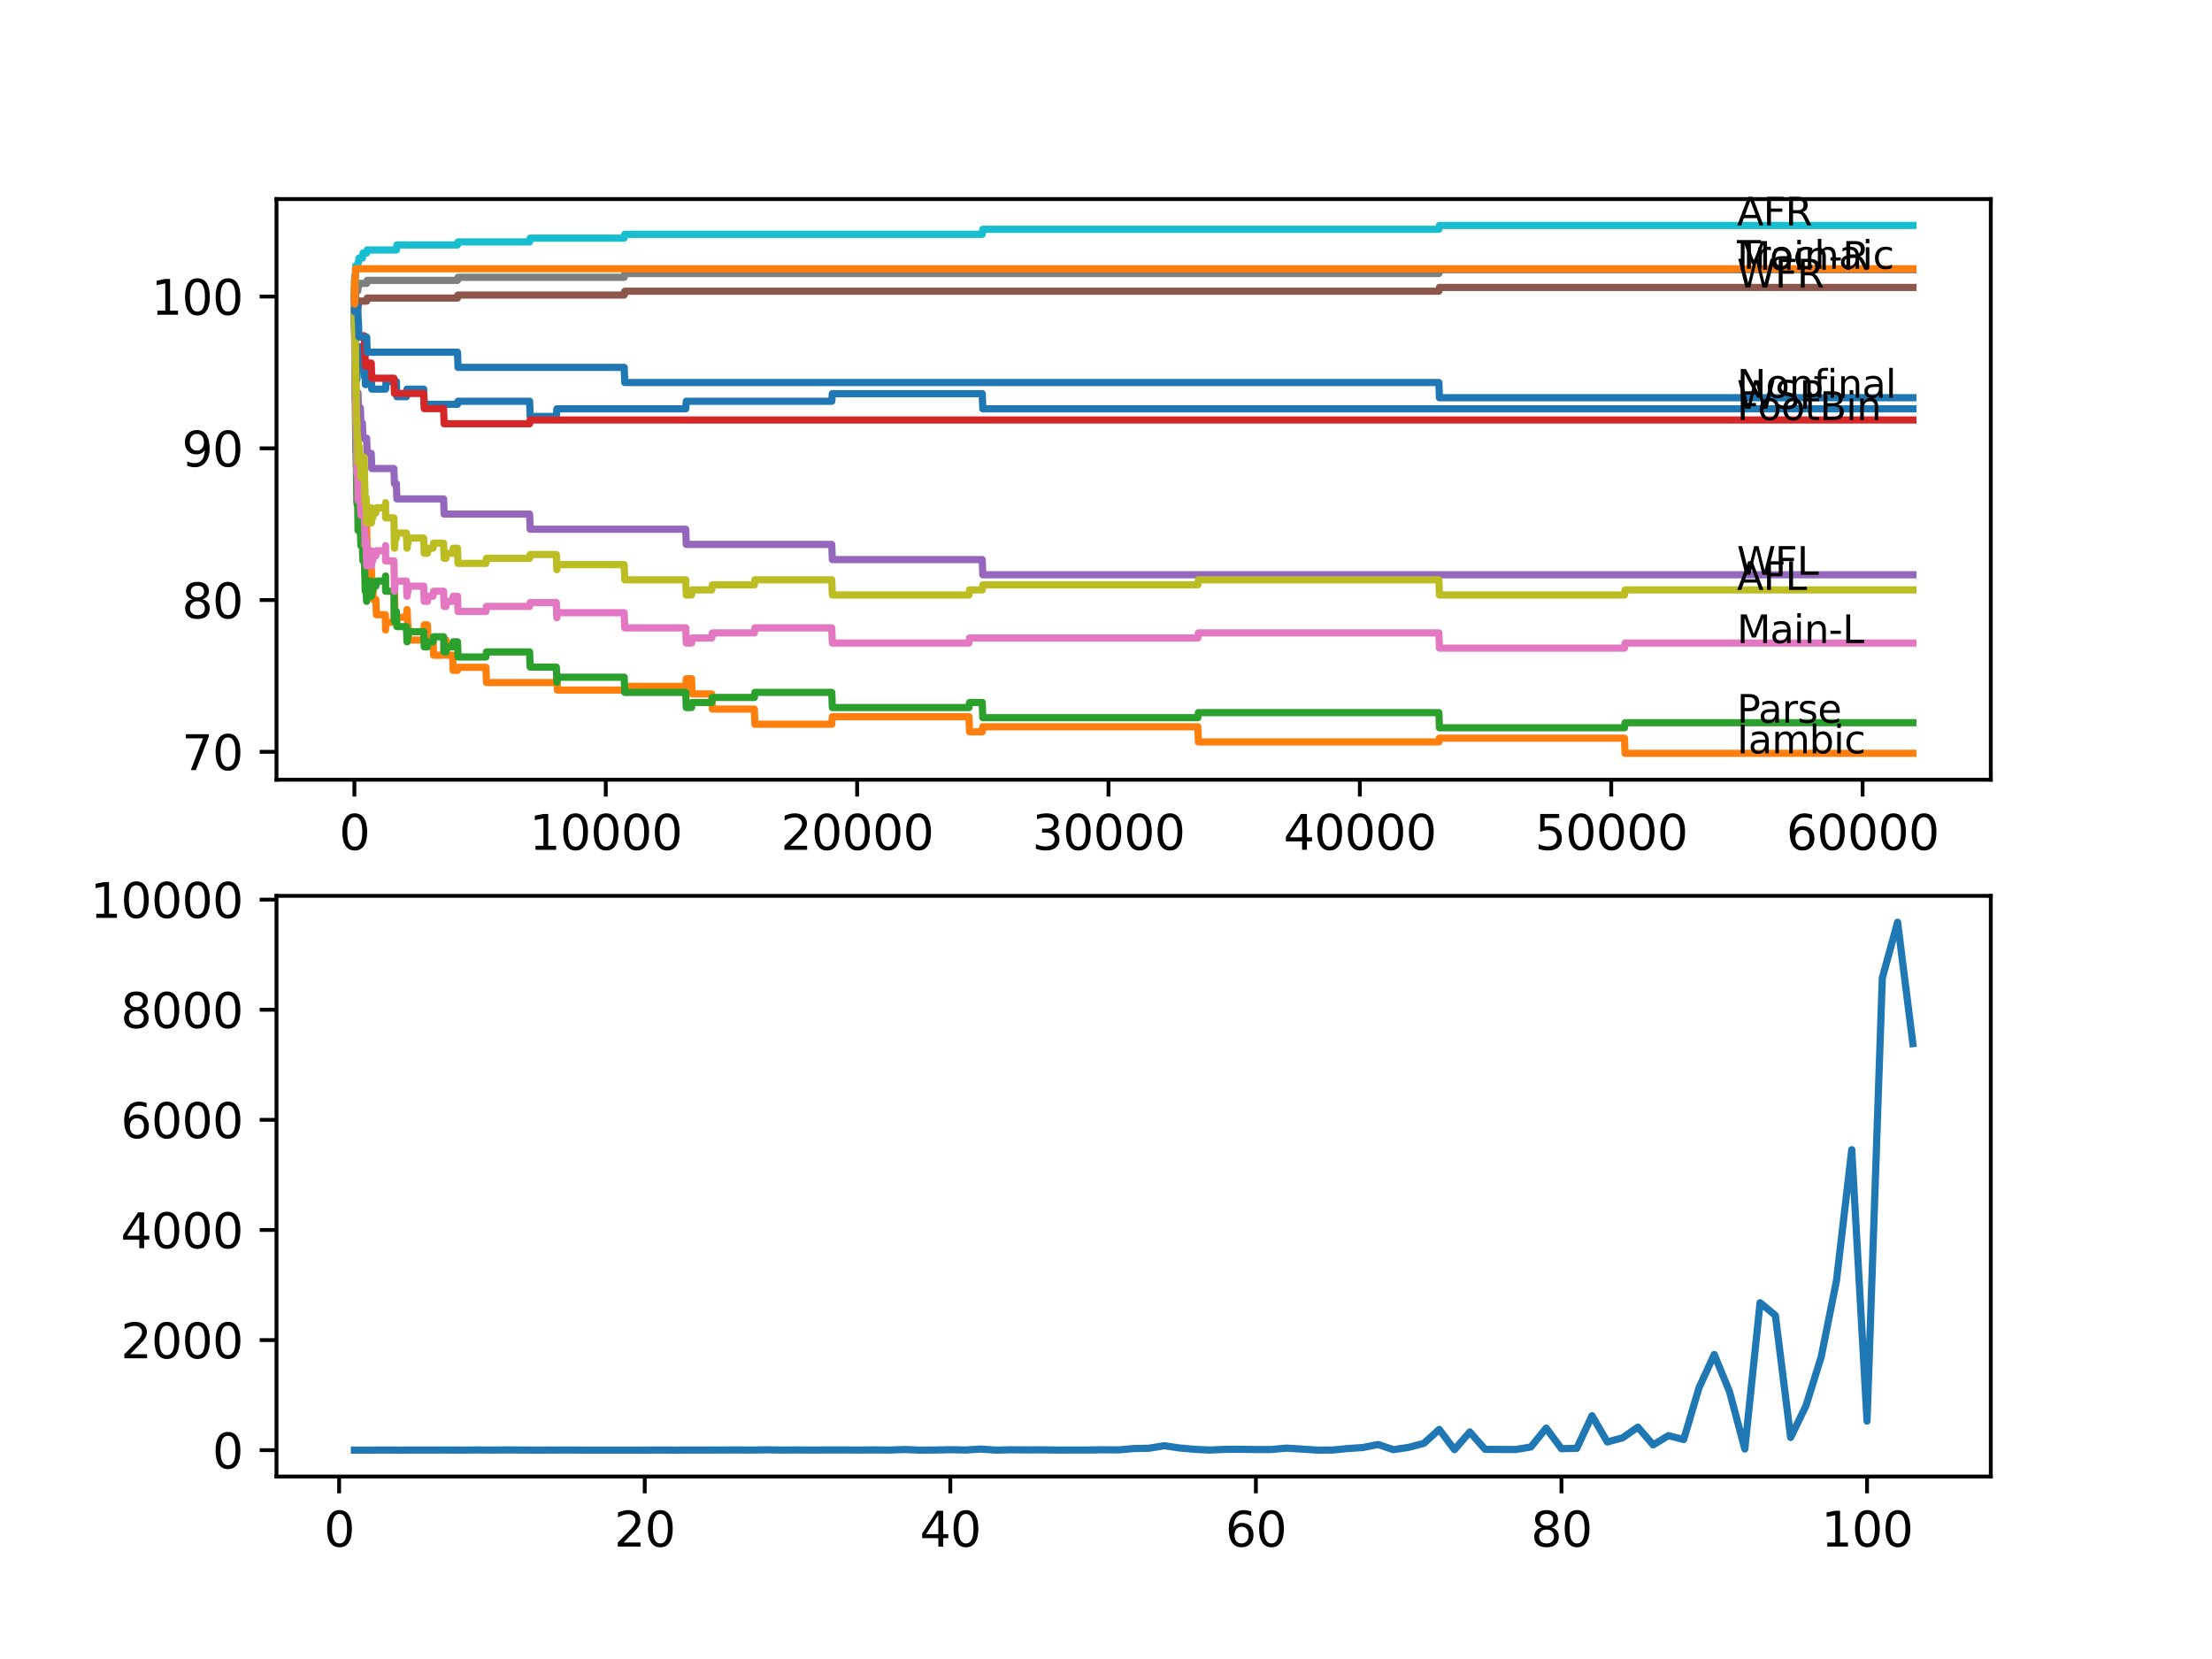 <?xml version="1.0" encoding="utf-8" standalone="no"?>
<!DOCTYPE svg PUBLIC "-//W3C//DTD SVG 1.1//EN"
  "http://www.w3.org/Graphics/SVG/1.1/DTD/svg11.dtd">
<svg xmlns:xlink="http://www.w3.org/1999/xlink" width="460.8pt" height="345.6pt" viewBox="0 0 460.8 345.6" xmlns="http://www.w3.org/2000/svg" version="1.1">
 <defs>
  <style type="text/css">*{stroke-linejoin: round; stroke-linecap: butt}</style>
 </defs>
 <g id="figure_1">
  <g id="patch_1">
   <path d="M 0 345.6 
L 460.8 345.6 
L 460.8 0 
L 0 0 
z
" style="fill: #ffffff"/>
  </g>
  <g id="axes_1">
   <g id="patch_2">
    <path d="M 57.6 162.432 
L 414.72 162.432 
L 414.72 41.472 
L 57.6 41.472 
z
" style="fill: #ffffff"/>
   </g>
   <g id="matplotlib.axis_1">
    <g id="xtick_1">
     <g id="line2d_1">
      <defs>
       <path id="m97848f21a6" d="M 0 0 
L 0 3.5 
" style="stroke: #000000; stroke-width: 0.8"/>
      </defs>
      <g>
       <use xlink:href="#m97848f21a6" x="73.827" y="162.432" style="stroke: #000000; stroke-width: 0.8"/>
      </g>
     </g>
     <g id="text_1">
      <!-- 0 -->
      <g transform="translate(70.646 177.03)scale(0.1 -0.1)">
       <defs>
        <path id="DejaVuSans-30" d="M 2034 4250 
Q 1547 4250 1301 3770 
Q 1056 3291 1056 2328 
Q 1056 1369 1301 889 
Q 1547 409 2034 409 
Q 2525 409 2770 889 
Q 3016 1369 3016 2328 
Q 3016 3291 2770 3770 
Q 2525 4250 2034 4250 
z
M 2034 4750 
Q 2819 4750 3233 4129 
Q 3647 3509 3647 2328 
Q 3647 1150 3233 529 
Q 2819 -91 2034 -91 
Q 1250 -91 836 529 
Q 422 1150 422 2328 
Q 422 3509 836 4129 
Q 1250 4750 2034 4750 
z
" transform="scale(0.016)"/>
       </defs>
       <use xlink:href="#DejaVuSans-30"/>
      </g>
     </g>
    </g>
    <g id="xtick_2">
     <g id="line2d_2">
      <g>
       <use xlink:href="#m97848f21a6" x="126.192" y="162.432" style="stroke: #000000; stroke-width: 0.8"/>
      </g>
     </g>
     <g id="text_2">
      <!-- 10000 -->
      <g transform="translate(110.286 177.03)scale(0.1 -0.1)">
       <defs>
        <path id="DejaVuSans-31" d="M 794 531 
L 1825 531 
L 1825 4091 
L 703 3866 
L 703 4441 
L 1819 4666 
L 2450 4666 
L 2450 531 
L 3481 531 
L 3481 0 
L 794 0 
L 794 531 
z
" transform="scale(0.016)"/>
       </defs>
       <use xlink:href="#DejaVuSans-31"/>
       <use xlink:href="#DejaVuSans-30" x="63.623"/>
       <use xlink:href="#DejaVuSans-30" x="127.246"/>
       <use xlink:href="#DejaVuSans-30" x="190.869"/>
       <use xlink:href="#DejaVuSans-30" x="254.492"/>
      </g>
     </g>
    </g>
    <g id="xtick_3">
     <g id="line2d_3">
      <g>
       <use xlink:href="#m97848f21a6" x="178.556" y="162.432" style="stroke: #000000; stroke-width: 0.8"/>
      </g>
     </g>
     <g id="text_3">
      <!-- 20000 -->
      <g transform="translate(162.65 177.03)scale(0.1 -0.1)">
       <defs>
        <path id="DejaVuSans-32" d="M 1228 531 
L 3431 531 
L 3431 0 
L 469 0 
L 469 531 
Q 828 903 1448 1529 
Q 2069 2156 2228 2338 
Q 2531 2678 2651 2914 
Q 2772 3150 2772 3378 
Q 2772 3750 2511 3984 
Q 2250 4219 1831 4219 
Q 1534 4219 1204 4116 
Q 875 4013 500 3803 
L 500 4441 
Q 881 4594 1212 4672 
Q 1544 4750 1819 4750 
Q 2544 4750 2975 4387 
Q 3406 4025 3406 3419 
Q 3406 3131 3298 2873 
Q 3191 2616 2906 2266 
Q 2828 2175 2409 1742 
Q 1991 1309 1228 531 
z
" transform="scale(0.016)"/>
       </defs>
       <use xlink:href="#DejaVuSans-32"/>
       <use xlink:href="#DejaVuSans-30" x="63.623"/>
       <use xlink:href="#DejaVuSans-30" x="127.246"/>
       <use xlink:href="#DejaVuSans-30" x="190.869"/>
       <use xlink:href="#DejaVuSans-30" x="254.492"/>
      </g>
     </g>
    </g>
    <g id="xtick_4">
     <g id="line2d_4">
      <g>
       <use xlink:href="#m97848f21a6" x="230.921" y="162.432" style="stroke: #000000; stroke-width: 0.8"/>
      </g>
     </g>
     <g id="text_4">
      <!-- 30000 -->
      <g transform="translate(215.015 177.03)scale(0.1 -0.1)">
       <defs>
        <path id="DejaVuSans-33" d="M 2597 2516 
Q 3050 2419 3304 2112 
Q 3559 1806 3559 1356 
Q 3559 666 3084 287 
Q 2609 -91 1734 -91 
Q 1441 -91 1130 -33 
Q 819 25 488 141 
L 488 750 
Q 750 597 1062 519 
Q 1375 441 1716 441 
Q 2309 441 2620 675 
Q 2931 909 2931 1356 
Q 2931 1769 2642 2001 
Q 2353 2234 1838 2234 
L 1294 2234 
L 1294 2753 
L 1863 2753 
Q 2328 2753 2575 2939 
Q 2822 3125 2822 3475 
Q 2822 3834 2567 4026 
Q 2313 4219 1838 4219 
Q 1578 4219 1281 4162 
Q 984 4106 628 3988 
L 628 4550 
Q 988 4650 1302 4700 
Q 1616 4750 1894 4750 
Q 2613 4750 3031 4423 
Q 3450 4097 3450 3541 
Q 3450 3153 3228 2886 
Q 3006 2619 2597 2516 
z
" transform="scale(0.016)"/>
       </defs>
       <use xlink:href="#DejaVuSans-33"/>
       <use xlink:href="#DejaVuSans-30" x="63.623"/>
       <use xlink:href="#DejaVuSans-30" x="127.246"/>
       <use xlink:href="#DejaVuSans-30" x="190.869"/>
       <use xlink:href="#DejaVuSans-30" x="254.492"/>
      </g>
     </g>
    </g>
    <g id="xtick_5">
     <g id="line2d_5">
      <g>
       <use xlink:href="#m97848f21a6" x="283.285" y="162.432" style="stroke: #000000; stroke-width: 0.8"/>
      </g>
     </g>
     <g id="text_5">
      <!-- 40000 -->
      <g transform="translate(267.379 177.03)scale(0.1 -0.1)">
       <defs>
        <path id="DejaVuSans-34" d="M 2419 4116 
L 825 1625 
L 2419 1625 
L 2419 4116 
z
M 2253 4666 
L 3047 4666 
L 3047 1625 
L 3713 1625 
L 3713 1100 
L 3047 1100 
L 3047 0 
L 2419 0 
L 2419 1100 
L 313 1100 
L 313 1709 
L 2253 4666 
z
" transform="scale(0.016)"/>
       </defs>
       <use xlink:href="#DejaVuSans-34"/>
       <use xlink:href="#DejaVuSans-30" x="63.623"/>
       <use xlink:href="#DejaVuSans-30" x="127.246"/>
       <use xlink:href="#DejaVuSans-30" x="190.869"/>
       <use xlink:href="#DejaVuSans-30" x="254.492"/>
      </g>
     </g>
    </g>
    <g id="xtick_6">
     <g id="line2d_6">
      <g>
       <use xlink:href="#m97848f21a6" x="335.65" y="162.432" style="stroke: #000000; stroke-width: 0.8"/>
      </g>
     </g>
     <g id="text_6">
      <!-- 50000 -->
      <g transform="translate(319.744 177.03)scale(0.1 -0.1)">
       <defs>
        <path id="DejaVuSans-35" d="M 691 4666 
L 3169 4666 
L 3169 4134 
L 1269 4134 
L 1269 2991 
Q 1406 3038 1543 3061 
Q 1681 3084 1819 3084 
Q 2600 3084 3056 2656 
Q 3513 2228 3513 1497 
Q 3513 744 3044 326 
Q 2575 -91 1722 -91 
Q 1428 -91 1123 -41 
Q 819 9 494 109 
L 494 744 
Q 775 591 1075 516 
Q 1375 441 1709 441 
Q 2250 441 2565 725 
Q 2881 1009 2881 1497 
Q 2881 1984 2565 2268 
Q 2250 2553 1709 2553 
Q 1456 2553 1204 2497 
Q 953 2441 691 2322 
L 691 4666 
z
" transform="scale(0.016)"/>
       </defs>
       <use xlink:href="#DejaVuSans-35"/>
       <use xlink:href="#DejaVuSans-30" x="63.623"/>
       <use xlink:href="#DejaVuSans-30" x="127.246"/>
       <use xlink:href="#DejaVuSans-30" x="190.869"/>
       <use xlink:href="#DejaVuSans-30" x="254.492"/>
      </g>
     </g>
    </g>
    <g id="xtick_7">
     <g id="line2d_7">
      <g>
       <use xlink:href="#m97848f21a6" x="388.014" y="162.432" style="stroke: #000000; stroke-width: 0.8"/>
      </g>
     </g>
     <g id="text_7">
      <!-- 60000 -->
      <g transform="translate(372.108 177.03)scale(0.1 -0.1)">
       <defs>
        <path id="DejaVuSans-36" d="M 2113 2584 
Q 1688 2584 1439 2293 
Q 1191 2003 1191 1497 
Q 1191 994 1439 701 
Q 1688 409 2113 409 
Q 2538 409 2786 701 
Q 3034 994 3034 1497 
Q 3034 2003 2786 2293 
Q 2538 2584 2113 2584 
z
M 3366 4563 
L 3366 3988 
Q 3128 4100 2886 4159 
Q 2644 4219 2406 4219 
Q 1781 4219 1451 3797 
Q 1122 3375 1075 2522 
Q 1259 2794 1537 2939 
Q 1816 3084 2150 3084 
Q 2853 3084 3261 2657 
Q 3669 2231 3669 1497 
Q 3669 778 3244 343 
Q 2819 -91 2113 -91 
Q 1303 -91 875 529 
Q 447 1150 447 2328 
Q 447 3434 972 4092 
Q 1497 4750 2381 4750 
Q 2619 4750 2861 4703 
Q 3103 4656 3366 4563 
z
" transform="scale(0.016)"/>
       </defs>
       <use xlink:href="#DejaVuSans-36"/>
       <use xlink:href="#DejaVuSans-30" x="63.623"/>
       <use xlink:href="#DejaVuSans-30" x="127.246"/>
       <use xlink:href="#DejaVuSans-30" x="190.869"/>
       <use xlink:href="#DejaVuSans-30" x="254.492"/>
      </g>
     </g>
    </g>
   </g>
   <g id="matplotlib.axis_2">
    <g id="ytick_1">
     <g id="line2d_8">
      <defs>
       <path id="m8685b218bb" d="M 0 0 
L -3.5 0 
" style="stroke: #000000; stroke-width: 0.8"/>
      </defs>
      <g>
       <use xlink:href="#m8685b218bb" x="57.6" y="156.618" style="stroke: #000000; stroke-width: 0.8"/>
      </g>
     </g>
     <g id="text_8">
      <!-- 70 -->
      <g transform="translate(37.875 160.417)scale(0.1 -0.1)">
       <defs>
        <path id="DejaVuSans-37" d="M 525 4666 
L 3525 4666 
L 3525 4397 
L 1831 0 
L 1172 0 
L 2766 4134 
L 525 4134 
L 525 4666 
z
" transform="scale(0.016)"/>
       </defs>
       <use xlink:href="#DejaVuSans-37"/>
       <use xlink:href="#DejaVuSans-30" x="63.623"/>
      </g>
     </g>
    </g>
    <g id="ytick_2">
     <g id="line2d_9">
      <g>
       <use xlink:href="#m8685b218bb" x="57.6" y="125.004" style="stroke: #000000; stroke-width: 0.8"/>
      </g>
     </g>
     <g id="text_9">
      <!-- 80 -->
      <g transform="translate(37.875 128.803)scale(0.1 -0.1)">
       <defs>
        <path id="DejaVuSans-38" d="M 2034 2216 
Q 1584 2216 1326 1975 
Q 1069 1734 1069 1313 
Q 1069 891 1326 650 
Q 1584 409 2034 409 
Q 2484 409 2743 651 
Q 3003 894 3003 1313 
Q 3003 1734 2745 1975 
Q 2488 2216 2034 2216 
z
M 1403 2484 
Q 997 2584 770 2862 
Q 544 3141 544 3541 
Q 544 4100 942 4425 
Q 1341 4750 2034 4750 
Q 2731 4750 3128 4425 
Q 3525 4100 3525 3541 
Q 3525 3141 3298 2862 
Q 3072 2584 2669 2484 
Q 3125 2378 3379 2068 
Q 3634 1759 3634 1313 
Q 3634 634 3220 271 
Q 2806 -91 2034 -91 
Q 1263 -91 848 271 
Q 434 634 434 1313 
Q 434 1759 690 2068 
Q 947 2378 1403 2484 
z
M 1172 3481 
Q 1172 3119 1398 2916 
Q 1625 2713 2034 2713 
Q 2441 2713 2670 2916 
Q 2900 3119 2900 3481 
Q 2900 3844 2670 4047 
Q 2441 4250 2034 4250 
Q 1625 4250 1398 4047 
Q 1172 3844 1172 3481 
z
" transform="scale(0.016)"/>
       </defs>
       <use xlink:href="#DejaVuSans-38"/>
       <use xlink:href="#DejaVuSans-30" x="63.623"/>
      </g>
     </g>
    </g>
    <g id="ytick_3">
     <g id="line2d_10">
      <g>
       <use xlink:href="#m8685b218bb" x="57.6" y="93.39" style="stroke: #000000; stroke-width: 0.8"/>
      </g>
     </g>
     <g id="text_10">
      <!-- 90 -->
      <g transform="translate(37.875 97.189)scale(0.1 -0.1)">
       <defs>
        <path id="DejaVuSans-39" d="M 703 97 
L 703 672 
Q 941 559 1184 500 
Q 1428 441 1663 441 
Q 2288 441 2617 861 
Q 2947 1281 2994 2138 
Q 2813 1869 2534 1725 
Q 2256 1581 1919 1581 
Q 1219 1581 811 2004 
Q 403 2428 403 3163 
Q 403 3881 828 4315 
Q 1253 4750 1959 4750 
Q 2769 4750 3195 4129 
Q 3622 3509 3622 2328 
Q 3622 1225 3098 567 
Q 2575 -91 1691 -91 
Q 1453 -91 1209 -44 
Q 966 3 703 97 
z
M 1959 2075 
Q 2384 2075 2632 2365 
Q 2881 2656 2881 3163 
Q 2881 3666 2632 3958 
Q 2384 4250 1959 4250 
Q 1534 4250 1286 3958 
Q 1038 3666 1038 3163 
Q 1038 2656 1286 2365 
Q 1534 2075 1959 2075 
z
" transform="scale(0.016)"/>
       </defs>
       <use xlink:href="#DejaVuSans-39"/>
       <use xlink:href="#DejaVuSans-30" x="63.623"/>
      </g>
     </g>
    </g>
    <g id="ytick_4">
     <g id="line2d_11">
      <g>
       <use xlink:href="#m8685b218bb" x="57.6" y="61.776" style="stroke: #000000; stroke-width: 0.8"/>
      </g>
     </g>
     <g id="text_11">
      <!-- 100 -->
      <g transform="translate(31.512 65.575)scale(0.1 -0.1)">
       <use xlink:href="#DejaVuSans-31"/>
       <use xlink:href="#DejaVuSans-30" x="63.623"/>
       <use xlink:href="#DejaVuSans-30" x="127.246"/>
      </g>
     </g>
    </g>
   </g>
   <g id="line2d_12">
    <path d="M 73.833 64.937 
L 73.848 64.937 
L 73.854 68.099 
L 73.896 64.832 
L 73.964 67.993 
L 73.979 67.993 
L 73.995 66.413 
L 74.026 74.316 
L 74.058 74.316 
L 74.152 77.478 
L 74.168 75.897 
L 74.205 75.897 
L 74.236 79.058 
L 74.314 75.897 
L 74.335 75.897 
L 74.356 79.058 
L 74.445 76.951 
L 74.566 76.951 
L 74.681 75.37 
L 74.885 75.37 
L 75 73.789 
L 75.069 73.789 
L 75.184 72.209 
L 75.493 72.209 
L 75.608 75.37 
L 75.87 75.37 
L 75.953 78.531 
L 75.98 76.951 
L 76.011 76.951 
L 76.126 80.112 
L 76.268 80.112 
L 76.383 77.899 
L 77.331 77.899 
L 77.446 81.06 
L 80.321 81.06 
L 80.436 79.48 
L 82.567 79.48 
L 82.682 82.641 
L 84.667 82.641 
L 84.782 81.06 
L 88.259 81.06 
L 88.374 84.222 
L 95.302 84.222 
L 95.417 83.59 
L 110.326 83.59 
L 110.441 86.751 
L 115.892 86.751 
L 116.007 85.17 
L 142.849 85.17 
L 142.964 83.59 
L 173.273 83.59 
L 173.388 82.009 
L 204.618 82.009 
L 204.733 85.17 
L 398.487 85.17 
L 398.487 85.17 
" clip-path="url(#pefca0480f9)" style="fill: none; stroke: #1f77b4; stroke-width: 1.5; stroke-linecap: square"/>
   </g>
   <g id="line2d_13">
    <path d="M 73.833 60.722 
L 73.964 73.262 
L 74.032 69.047 
L 74.053 78.531 
L 74.068 75.37 
L 74.074 75.37 
L 74.199 86.435 
L 74.205 86.435 
L 74.273 83.273 
L 74.314 86.435 
L 74.335 86.435 
L 74.341 83.273 
L 74.409 92.758 
L 74.435 91.177 
L 74.524 91.177 
L 74.529 90.387 
L 74.597 95.129 
L 74.608 95.129 
L 74.623 95.129 
L 74.754 110.145 
L 74.885 110.145 
L 75 108.565 
L 75.069 108.565 
L 75.184 106.984 
L 75.493 106.984 
L 75.608 105.93 
L 75.702 105.93 
L 75.828 115.414 
L 75.87 115.414 
L 75.985 110.672 
L 76.011 110.672 
L 76.074 107.511 
L 76.121 110.672 
L 76.268 110.672 
L 76.372 109.091 
L 76.493 115.414 
L 76.54 115.414 
L 76.655 118.576 
L 76.791 118.576 
L 76.907 121.737 
L 77.331 121.737 
L 77.378 118.576 
L 77.441 121.737 
L 77.645 121.737 
L 77.76 124.898 
L 78.299 124.898 
L 78.415 128.06 
L 80.274 128.06 
L 80.321 131.221 
L 80.384 129.64 
L 82.054 129.64 
L 82.174 123.318 
L 82.201 123.318 
L 82.321 129.64 
L 82.567 129.64 
L 82.682 128.587 
L 84.667 128.587 
L 84.782 127.006 
L 84.808 127.006 
L 84.924 130.167 
L 84.981 130.167 
L 85.096 133.329 
L 88.259 133.329 
L 88.374 130.167 
L 89.039 130.167 
L 89.155 133.329 
L 90.212 133.329 
L 90.328 136.49 
L 92.406 136.49 
L 92.522 133.329 
L 92.909 133.329 
L 93.024 136.49 
L 94.292 136.49 
L 94.407 139.652 
L 95.302 139.652 
L 95.417 139.019 
L 101.225 139.019 
L 101.34 142.181 
L 115.892 142.181 
L 116.002 140.6 
L 116.117 143.761 
L 130.03 143.761 
L 130.145 142.971 
L 142.849 142.971 
L 142.964 141.39 
L 144.059 141.39 
L 144.174 144.552 
L 148.274 144.552 
L 148.389 147.713 
L 157.145 147.713 
L 157.26 150.874 
L 173.273 150.874 
L 173.388 149.294 
L 201.853 149.294 
L 201.969 152.455 
L 204.618 152.455 
L 204.733 151.401 
L 249.531 151.401 
L 249.646 154.563 
L 299.744 154.563 
L 299.859 153.772 
L 338.41 153.772 
L 338.525 156.934 
L 398.487 156.934 
L 398.487 156.934 
" clip-path="url(#pefca0480f9)" style="fill: none; stroke: #ff7f0e; stroke-width: 1.5; stroke-linecap: square"/>
   </g>
   <g id="line2d_14">
    <path d="M 73.833 64.937 
L 73.848 64.937 
L 73.985 81.008 
L 73.995 81.008 
L 74.126 94.18 
L 74.142 94.18 
L 74.152 93.126 
L 74.21 97.342 
L 74.236 96.288 
L 74.341 104.718 
L 74.356 103.664 
L 74.419 102.084 
L 74.424 105.245 
L 74.451 105.245 
L 74.524 105.245 
L 74.592 110.514 
L 74.634 108.407 
L 74.665 106.299 
L 74.671 109.46 
L 74.749 107.353 
L 74.885 107.353 
L 75 110.514 
L 75.069 110.514 
L 75.184 113.675 
L 75.493 113.675 
L 75.608 116.837 
L 75.702 116.837 
L 75.828 113.675 
L 75.87 113.675 
L 75.99 119.998 
L 76.011 119.998 
L 76.074 123.16 
L 76.121 122.106 
L 76.268 122.106 
L 76.372 125.267 
L 76.378 124.213 
L 76.388 124.213 
L 76.503 123.16 
L 76.54 123.16 
L 76.655 122.106 
L 76.791 122.106 
L 76.907 121.052 
L 77.331 121.052 
L 77.378 124.213 
L 77.441 123.16 
L 77.645 123.16 
L 77.76 122.106 
L 78.299 122.106 
L 78.415 121.052 
L 80.274 121.052 
L 80.321 119.998 
L 80.326 123.16 
L 80.373 123.16 
L 82.054 123.16 
L 82.174 129.482 
L 82.201 129.482 
L 82.321 127.375 
L 82.567 127.375 
L 82.682 130.536 
L 84.667 130.536 
L 84.782 133.698 
L 84.808 133.698 
L 84.924 132.644 
L 84.981 132.644 
L 85.096 131.59 
L 88.259 131.59 
L 88.374 134.751 
L 89.039 134.751 
L 89.155 133.698 
L 90.212 133.698 
L 90.328 132.644 
L 92.406 132.644 
L 92.522 135.805 
L 92.909 135.805 
L 93.024 134.751 
L 94.292 134.751 
L 94.407 133.698 
L 95.302 133.698 
L 95.417 136.859 
L 101.225 136.859 
L 101.34 135.805 
L 110.326 135.805 
L 110.441 138.967 
L 115.892 138.967 
L 116.002 142.128 
L 116.117 141.074 
L 130.03 141.074 
L 130.145 144.236 
L 142.849 144.236 
L 142.964 147.397 
L 144.059 147.397 
L 144.174 146.343 
L 148.274 146.343 
L 148.389 145.289 
L 157.145 145.289 
L 157.26 144.236 
L 173.273 144.236 
L 173.388 147.397 
L 201.853 147.397 
L 201.969 146.343 
L 204.618 146.343 
L 204.733 149.505 
L 249.531 149.505 
L 249.646 148.451 
L 299.744 148.451 
L 299.859 151.612 
L 338.41 151.612 
L 338.525 150.558 
L 398.487 150.558 
L 398.487 150.558 
" clip-path="url(#pefca0480f9)" style="fill: none; stroke: #2ca02c; stroke-width: 1.5; stroke-linecap: square"/>
   </g>
   <g id="line2d_15">
    <path d="M 73.833 61.776 
L 73.864 61.776 
L 73.979 60.986 
L 74.058 60.986 
L 74.173 64.147 
L 74.205 64.147 
L 74.32 67.308 
L 74.335 67.308 
L 74.356 70.47 
L 74.451 69.943 
L 75.87 69.943 
L 75.985 73.104 
L 76.011 73.104 
L 76.126 76.266 
L 76.378 76.266 
L 76.493 75.633 
L 77.331 75.633 
L 77.446 78.795 
L 82.054 78.795 
L 82.169 81.956 
L 88.259 81.956 
L 88.374 85.118 
L 92.406 85.118 
L 92.522 88.279 
L 110.326 88.279 
L 110.441 87.489 
L 398.487 87.489 
L 398.487 87.489 
" clip-path="url(#pefca0480f9)" style="fill: none; stroke: #d62728; stroke-width: 1.5; stroke-linecap: square"/>
   </g>
   <g id="line2d_16">
    <path d="M 73.833 64.937 
L 73.838 64.937 
L 73.964 74.422 
L 74 74.422 
L 74.011 73.631 
L 74.026 83.115 
L 74.053 83.115 
L 74.074 83.115 
L 74.189 82.325 
L 74.356 82.325 
L 74.472 81.798 
L 74.566 81.798 
L 74.681 84.96 
L 75.069 84.96 
L 75.184 88.121 
L 75.493 88.121 
L 75.608 91.282 
L 76.378 91.282 
L 76.493 94.444 
L 77.331 94.444 
L 77.446 97.605 
L 82.054 97.605 
L 82.169 100.766 
L 82.567 100.766 
L 82.682 103.928 
L 92.406 103.928 
L 92.522 107.089 
L 110.326 107.089 
L 110.441 110.251 
L 142.849 110.251 
L 142.964 113.412 
L 173.273 113.412 
L 173.388 116.573 
L 204.618 116.573 
L 204.733 119.735 
L 398.487 119.735 
L 398.487 119.735 
" clip-path="url(#pefca0480f9)" style="fill: none; stroke: #9467bd; stroke-width: 1.5; stroke-linecap: square"/>
   </g>
   <g id="line2d_17">
    <path d="M 73.833 61.776 
L 73.875 61.776 
L 73.89 61.144 
L 73.896 64.305 
L 73.964 64.305 
L 74.524 64.305 
L 74.639 63.515 
L 74.665 63.515 
L 74.781 62.724 
L 76.378 62.724 
L 76.493 62.092 
L 95.302 62.092 
L 95.417 61.46 
L 130.03 61.46 
L 130.145 60.67 
L 299.744 60.67 
L 299.859 59.879 
L 398.487 59.879 
L 398.487 59.879 
" clip-path="url(#pefca0480f9)" style="fill: none; stroke: #8c564b; stroke-width: 1.5; stroke-linecap: square"/>
   </g>
   <g id="line2d_18">
    <path d="M 73.833 61.776 
L 73.838 61.776 
L 73.969 75.739 
L 73.979 74.685 
L 74.021 83.379 
L 74.136 87.857 
L 74.142 87.857 
L 74.152 86.804 
L 74.21 91.019 
L 74.236 89.965 
L 74.341 98.395 
L 74.356 97.342 
L 74.419 95.761 
L 74.424 98.922 
L 74.451 98.922 
L 74.524 98.922 
L 74.592 104.191 
L 74.634 102.084 
L 74.665 99.976 
L 74.671 103.138 
L 74.749 101.03 
L 74.885 101.03 
L 75 104.191 
L 75.069 104.191 
L 75.184 107.353 
L 75.702 107.353 
L 75.828 104.191 
L 75.87 104.191 
L 75.99 110.514 
L 76.011 110.514 
L 76.074 113.675 
L 76.121 112.622 
L 76.268 112.622 
L 76.383 117.891 
L 76.388 117.891 
L 76.503 116.837 
L 76.54 116.837 
L 76.655 115.783 
L 76.791 115.783 
L 76.907 114.729 
L 77.331 114.729 
L 77.378 117.891 
L 77.441 116.837 
L 77.645 116.837 
L 77.76 115.783 
L 78.299 115.783 
L 78.415 114.729 
L 80.274 114.729 
L 80.321 113.675 
L 80.326 116.837 
L 80.373 116.837 
L 82.054 116.837 
L 82.174 123.16 
L 82.201 123.16 
L 82.321 121.052 
L 84.667 121.052 
L 84.782 124.213 
L 84.808 124.213 
L 84.924 123.16 
L 84.981 123.16 
L 85.096 122.106 
L 88.259 122.106 
L 88.374 125.267 
L 89.039 125.267 
L 89.155 124.213 
L 90.212 124.213 
L 90.328 123.16 
L 92.406 123.16 
L 92.522 126.321 
L 92.909 126.321 
L 93.024 125.267 
L 94.292 125.267 
L 94.407 124.213 
L 95.302 124.213 
L 95.417 127.375 
L 101.225 127.375 
L 101.34 126.321 
L 110.326 126.321 
L 110.441 125.531 
L 115.892 125.531 
L 116.002 128.692 
L 116.117 127.638 
L 130.03 127.638 
L 130.145 130.8 
L 142.849 130.8 
L 142.964 133.961 
L 144.059 133.961 
L 144.174 132.907 
L 148.274 132.907 
L 148.389 131.853 
L 157.145 131.853 
L 157.26 130.8 
L 173.273 130.8 
L 173.388 133.961 
L 201.853 133.961 
L 201.969 132.907 
L 249.531 132.907 
L 249.646 131.853 
L 299.744 131.853 
L 299.859 135.015 
L 338.41 135.015 
L 338.525 133.961 
L 398.487 133.961 
L 398.487 133.961 
" clip-path="url(#pefca0480f9)" style="fill: none; stroke: #e377c2; stroke-width: 1.5; stroke-linecap: square"/>
   </g>
   <g id="line2d_19">
    <path d="M 73.833 61.776 
L 73.838 61.776 
L 73.89 60.09 
L 73.896 63.251 
L 73.943 62.198 
L 74.021 62.198 
L 74.136 60.617 
L 74.524 60.617 
L 74.639 59.826 
L 74.665 59.826 
L 74.781 59.036 
L 76.378 59.036 
L 76.493 58.404 
L 95.302 58.404 
L 95.417 57.772 
L 130.03 57.772 
L 130.145 56.981 
L 299.744 56.981 
L 299.859 56.191 
L 398.487 56.191 
L 398.487 56.191 
" clip-path="url(#pefca0480f9)" style="fill: none; stroke: #7f7f7f; stroke-width: 1.5; stroke-linecap: square"/>
   </g>
   <g id="line2d_20">
    <path d="M 73.833 60.722 
L 73.838 60.722 
L 73.917 69.416 
L 73.958 67.308 
L 73.964 67.308 
L 74.074 78.637 
L 74.089 77.846 
L 74.095 77.846 
L 74.105 76.793 
L 74.157 82.062 
L 74.194 79.954 
L 74.205 79.954 
L 74.273 88.384 
L 74.325 87.331 
L 74.335 87.331 
L 74.451 91.019 
L 74.524 91.019 
L 74.592 96.288 
L 74.634 94.18 
L 74.665 92.073 
L 74.671 95.234 
L 74.749 93.126 
L 74.885 93.126 
L 75 96.288 
L 75.069 96.288 
L 75.184 99.449 
L 75.493 99.449 
L 75.608 98.395 
L 75.702 98.395 
L 75.828 95.234 
L 75.87 95.234 
L 75.99 101.557 
L 76.011 101.557 
L 76.074 104.718 
L 76.121 103.664 
L 76.268 103.664 
L 76.383 108.933 
L 76.388 108.933 
L 76.503 107.88 
L 76.54 107.88 
L 76.655 106.826 
L 76.791 106.826 
L 76.907 105.772 
L 77.331 105.772 
L 77.378 108.933 
L 77.441 107.88 
L 77.645 107.88 
L 77.76 106.826 
L 78.299 106.826 
L 78.415 105.772 
L 80.274 105.772 
L 80.321 104.718 
L 80.326 107.88 
L 80.373 107.88 
L 82.054 107.88 
L 82.174 114.202 
L 82.201 114.202 
L 82.321 112.095 
L 82.567 112.095 
L 82.682 111.041 
L 84.667 111.041 
L 84.782 114.202 
L 84.808 114.202 
L 84.924 113.149 
L 84.981 113.149 
L 85.096 112.095 
L 88.259 112.095 
L 88.374 115.256 
L 89.039 115.256 
L 89.155 114.202 
L 90.212 114.202 
L 90.328 113.149 
L 92.406 113.149 
L 92.522 116.31 
L 92.909 116.31 
L 93.024 115.256 
L 94.292 115.256 
L 94.407 114.202 
L 95.302 114.202 
L 95.417 117.364 
L 101.225 117.364 
L 101.34 116.31 
L 110.326 116.31 
L 110.441 115.52 
L 115.892 115.52 
L 116.002 118.681 
L 116.117 117.627 
L 130.03 117.627 
L 130.145 120.789 
L 142.849 120.789 
L 142.964 123.95 
L 144.059 123.95 
L 144.174 122.896 
L 148.274 122.896 
L 148.389 121.842 
L 157.145 121.842 
L 157.26 120.789 
L 173.273 120.789 
L 173.388 123.95 
L 201.853 123.95 
L 201.969 122.896 
L 204.618 122.896 
L 204.733 121.842 
L 249.531 121.842 
L 249.646 120.789 
L 299.744 120.789 
L 299.859 123.95 
L 338.41 123.95 
L 338.525 122.896 
L 398.487 122.896 
L 398.487 122.896 
" clip-path="url(#pefca0480f9)" style="fill: none; stroke: #bcbd22; stroke-width: 1.5; stroke-linecap: square"/>
   </g>
   <g id="line2d_21">
    <path d="M 73.833 60.722 
L 73.838 60.722 
L 73.89 57.455 
L 73.953 59.563 
L 73.995 59.563 
L 74.115 55.348 
L 74.524 55.348 
L 74.639 54.558 
L 74.665 54.558 
L 74.781 53.767 
L 75.493 53.767 
L 75.608 52.713 
L 76.378 52.713 
L 76.493 52.081 
L 82.567 52.081 
L 82.682 51.027 
L 95.302 51.027 
L 95.417 50.395 
L 110.326 50.395 
L 110.441 49.605 
L 130.03 49.605 
L 130.145 48.814 
L 204.618 48.814 
L 204.733 47.761 
L 299.744 47.761 
L 299.859 46.97 
L 398.487 46.97 
L 398.487 46.97 
" clip-path="url(#pefca0480f9)" style="fill: none; stroke: #17becf; stroke-width: 1.5; stroke-linecap: square"/>
   </g>
   <g id="line2d_22">
    <path d="M 73.833 61.776 
L 73.875 61.776 
L 73.89 64.937 
L 73.985 63.884 
L 74.524 63.884 
L 74.639 67.045 
L 74.665 67.045 
L 74.781 70.206 
L 76.378 70.206 
L 76.493 73.368 
L 95.302 73.368 
L 95.417 76.529 
L 130.03 76.529 
L 130.145 79.691 
L 299.744 79.691 
L 299.859 82.852 
L 398.487 82.852 
L 398.487 82.852 
" clip-path="url(#pefca0480f9)" style="fill: none; stroke: #1f77b4; stroke-width: 1.5; stroke-linecap: square"/>
   </g>
   <g id="line2d_23">
    <path d="M 73.833 61.776 
L 73.838 58.615 
L 73.88 63.357 
L 73.948 59.142 
L 73.953 59.142 
L 74.068 55.98 
L 398.487 55.98 
L 398.487 55.98 
" clip-path="url(#pefca0480f9)" style="fill: none; stroke: #ff7f0e; stroke-width: 1.5; stroke-linecap: square"/>
   </g>
   <g id="patch_3">
    <path d="M 57.6 162.432 
L 57.6 41.472 
" style="fill: none; stroke: #000000; stroke-width: 0.8; stroke-linejoin: miter; stroke-linecap: square"/>
   </g>
   <g id="patch_4">
    <path d="M 414.72 162.432 
L 414.72 41.472 
" style="fill: none; stroke: #000000; stroke-width: 0.8; stroke-linejoin: miter; stroke-linecap: square"/>
   </g>
   <g id="patch_5">
    <path d="M 57.6 162.432 
L 414.72 162.432 
" style="fill: none; stroke: #000000; stroke-width: 0.8; stroke-linejoin: miter; stroke-linecap: square"/>
   </g>
   <g id="patch_6">
    <path d="M 57.6 41.472 
L 414.72 41.472 
" style="fill: none; stroke: #000000; stroke-width: 0.8; stroke-linejoin: miter; stroke-linecap: square"/>
   </g>
   <g id="text_12">
    <!-- WSP -->
    <g transform="translate(361.832 85.17)scale(0.08 -0.08)">
     <defs>
      <path id="DejaVuSans-57" d="M 213 4666 
L 850 4666 
L 1831 722 
L 2809 4666 
L 3519 4666 
L 4500 722 
L 5478 4666 
L 6119 4666 
L 4947 0 
L 4153 0 
L 3169 4050 
L 2175 0 
L 1381 0 
L 213 4666 
z
" transform="scale(0.016)"/>
      <path id="DejaVuSans-53" d="M 3425 4513 
L 3425 3897 
Q 3066 4069 2747 4153 
Q 2428 4238 2131 4238 
Q 1616 4238 1336 4038 
Q 1056 3838 1056 3469 
Q 1056 3159 1242 3001 
Q 1428 2844 1947 2747 
L 2328 2669 
Q 3034 2534 3370 2195 
Q 3706 1856 3706 1288 
Q 3706 609 3251 259 
Q 2797 -91 1919 -91 
Q 1588 -91 1214 -16 
Q 841 59 441 206 
L 441 856 
Q 825 641 1194 531 
Q 1563 422 1919 422 
Q 2459 422 2753 634 
Q 3047 847 3047 1241 
Q 3047 1584 2836 1778 
Q 2625 1972 2144 2069 
L 1759 2144 
Q 1053 2284 737 2584 
Q 422 2884 422 3419 
Q 422 4038 858 4394 
Q 1294 4750 2059 4750 
Q 2388 4750 2728 4690 
Q 3069 4631 3425 4513 
z
" transform="scale(0.016)"/>
      <path id="DejaVuSans-50" d="M 1259 4147 
L 1259 2394 
L 2053 2394 
Q 2494 2394 2734 2622 
Q 2975 2850 2975 3272 
Q 2975 3691 2734 3919 
Q 2494 4147 2053 4147 
L 1259 4147 
z
M 628 4666 
L 2053 4666 
Q 2838 4666 3239 4311 
Q 3641 3956 3641 3272 
Q 3641 2581 3239 2228 
Q 2838 1875 2053 1875 
L 1259 1875 
L 1259 0 
L 628 0 
L 628 4666 
z
" transform="scale(0.016)"/>
     </defs>
     <use xlink:href="#DejaVuSans-57"/>
     <use xlink:href="#DejaVuSans-53" x="98.877"/>
     <use xlink:href="#DejaVuSans-50" x="162.354"/>
    </g>
   </g>
   <g id="text_13">
    <!-- Iambic -->
    <g transform="translate(361.832 156.934)scale(0.08 -0.08)">
     <defs>
      <path id="DejaVuSans-49" d="M 628 4666 
L 1259 4666 
L 1259 0 
L 628 0 
L 628 4666 
z
" transform="scale(0.016)"/>
      <path id="DejaVuSans-61" d="M 2194 1759 
Q 1497 1759 1228 1600 
Q 959 1441 959 1056 
Q 959 750 1161 570 
Q 1363 391 1709 391 
Q 2188 391 2477 730 
Q 2766 1069 2766 1631 
L 2766 1759 
L 2194 1759 
z
M 3341 1997 
L 3341 0 
L 2766 0 
L 2766 531 
Q 2569 213 2275 61 
Q 1981 -91 1556 -91 
Q 1019 -91 701 211 
Q 384 513 384 1019 
Q 384 1609 779 1909 
Q 1175 2209 1959 2209 
L 2766 2209 
L 2766 2266 
Q 2766 2663 2505 2880 
Q 2244 3097 1772 3097 
Q 1472 3097 1187 3025 
Q 903 2953 641 2809 
L 641 3341 
Q 956 3463 1253 3523 
Q 1550 3584 1831 3584 
Q 2591 3584 2966 3190 
Q 3341 2797 3341 1997 
z
" transform="scale(0.016)"/>
      <path id="DejaVuSans-6d" d="M 3328 2828 
Q 3544 3216 3844 3400 
Q 4144 3584 4550 3584 
Q 5097 3584 5394 3201 
Q 5691 2819 5691 2113 
L 5691 0 
L 5113 0 
L 5113 2094 
Q 5113 2597 4934 2840 
Q 4756 3084 4391 3084 
Q 3944 3084 3684 2787 
Q 3425 2491 3425 1978 
L 3425 0 
L 2847 0 
L 2847 2094 
Q 2847 2600 2669 2842 
Q 2491 3084 2119 3084 
Q 1678 3084 1418 2786 
Q 1159 2488 1159 1978 
L 1159 0 
L 581 0 
L 581 3500 
L 1159 3500 
L 1159 2956 
Q 1356 3278 1631 3431 
Q 1906 3584 2284 3584 
Q 2666 3584 2933 3390 
Q 3200 3197 3328 2828 
z
" transform="scale(0.016)"/>
      <path id="DejaVuSans-62" d="M 3116 1747 
Q 3116 2381 2855 2742 
Q 2594 3103 2138 3103 
Q 1681 3103 1420 2742 
Q 1159 2381 1159 1747 
Q 1159 1113 1420 752 
Q 1681 391 2138 391 
Q 2594 391 2855 752 
Q 3116 1113 3116 1747 
z
M 1159 2969 
Q 1341 3281 1617 3432 
Q 1894 3584 2278 3584 
Q 2916 3584 3314 3078 
Q 3713 2572 3713 1747 
Q 3713 922 3314 415 
Q 2916 -91 2278 -91 
Q 1894 -91 1617 61 
Q 1341 213 1159 525 
L 1159 0 
L 581 0 
L 581 4863 
L 1159 4863 
L 1159 2969 
z
" transform="scale(0.016)"/>
      <path id="DejaVuSans-69" d="M 603 3500 
L 1178 3500 
L 1178 0 
L 603 0 
L 603 3500 
z
M 603 4863 
L 1178 4863 
L 1178 4134 
L 603 4134 
L 603 4863 
z
" transform="scale(0.016)"/>
      <path id="DejaVuSans-63" d="M 3122 3366 
L 3122 2828 
Q 2878 2963 2633 3030 
Q 2388 3097 2138 3097 
Q 1578 3097 1268 2742 
Q 959 2388 959 1747 
Q 959 1106 1268 751 
Q 1578 397 2138 397 
Q 2388 397 2633 464 
Q 2878 531 3122 666 
L 3122 134 
Q 2881 22 2623 -34 
Q 2366 -91 2075 -91 
Q 1284 -91 818 406 
Q 353 903 353 1747 
Q 353 2603 823 3093 
Q 1294 3584 2113 3584 
Q 2378 3584 2631 3529 
Q 2884 3475 3122 3366 
z
" transform="scale(0.016)"/>
     </defs>
     <use xlink:href="#DejaVuSans-49"/>
     <use xlink:href="#DejaVuSans-61" x="29.492"/>
     <use xlink:href="#DejaVuSans-6d" x="90.771"/>
     <use xlink:href="#DejaVuSans-62" x="188.184"/>
     <use xlink:href="#DejaVuSans-69" x="251.66"/>
     <use xlink:href="#DejaVuSans-63" x="279.443"/>
    </g>
   </g>
   <g id="text_14">
    <!-- Parse -->
    <g transform="translate(361.832 150.558)scale(0.08 -0.08)">
     <defs>
      <path id="DejaVuSans-72" d="M 2631 2963 
Q 2534 3019 2420 3045 
Q 2306 3072 2169 3072 
Q 1681 3072 1420 2755 
Q 1159 2438 1159 1844 
L 1159 0 
L 581 0 
L 581 3500 
L 1159 3500 
L 1159 2956 
Q 1341 3275 1631 3429 
Q 1922 3584 2338 3584 
Q 2397 3584 2469 3576 
Q 2541 3569 2628 3553 
L 2631 2963 
z
" transform="scale(0.016)"/>
      <path id="DejaVuSans-73" d="M 2834 3397 
L 2834 2853 
Q 2591 2978 2328 3040 
Q 2066 3103 1784 3103 
Q 1356 3103 1142 2972 
Q 928 2841 928 2578 
Q 928 2378 1081 2264 
Q 1234 2150 1697 2047 
L 1894 2003 
Q 2506 1872 2764 1633 
Q 3022 1394 3022 966 
Q 3022 478 2636 193 
Q 2250 -91 1575 -91 
Q 1294 -91 989 -36 
Q 684 19 347 128 
L 347 722 
Q 666 556 975 473 
Q 1284 391 1588 391 
Q 1994 391 2212 530 
Q 2431 669 2431 922 
Q 2431 1156 2273 1281 
Q 2116 1406 1581 1522 
L 1381 1569 
Q 847 1681 609 1914 
Q 372 2147 372 2553 
Q 372 3047 722 3315 
Q 1072 3584 1716 3584 
Q 2034 3584 2315 3537 
Q 2597 3491 2834 3397 
z
" transform="scale(0.016)"/>
      <path id="DejaVuSans-65" d="M 3597 1894 
L 3597 1613 
L 953 1613 
Q 991 1019 1311 708 
Q 1631 397 2203 397 
Q 2534 397 2845 478 
Q 3156 559 3463 722 
L 3463 178 
Q 3153 47 2828 -22 
Q 2503 -91 2169 -91 
Q 1331 -91 842 396 
Q 353 884 353 1716 
Q 353 2575 817 3079 
Q 1281 3584 2069 3584 
Q 2775 3584 3186 3129 
Q 3597 2675 3597 1894 
z
M 3022 2063 
Q 3016 2534 2758 2815 
Q 2500 3097 2075 3097 
Q 1594 3097 1305 2825 
Q 1016 2553 972 2059 
L 3022 2063 
z
" transform="scale(0.016)"/>
     </defs>
     <use xlink:href="#DejaVuSans-50"/>
     <use xlink:href="#DejaVuSans-61" x="55.803"/>
     <use xlink:href="#DejaVuSans-72" x="117.082"/>
     <use xlink:href="#DejaVuSans-73" x="158.195"/>
     <use xlink:href="#DejaVuSans-65" x="210.295"/>
    </g>
   </g>
   <g id="text_15">
    <!-- FootBin -->
    <g transform="translate(361.832 87.489)scale(0.08 -0.08)">
     <defs>
      <path id="DejaVuSans-46" d="M 628 4666 
L 3309 4666 
L 3309 4134 
L 1259 4134 
L 1259 2759 
L 3109 2759 
L 3109 2228 
L 1259 2228 
L 1259 0 
L 628 0 
L 628 4666 
z
" transform="scale(0.016)"/>
      <path id="DejaVuSans-6f" d="M 1959 3097 
Q 1497 3097 1228 2736 
Q 959 2375 959 1747 
Q 959 1119 1226 758 
Q 1494 397 1959 397 
Q 2419 397 2687 759 
Q 2956 1122 2956 1747 
Q 2956 2369 2687 2733 
Q 2419 3097 1959 3097 
z
M 1959 3584 
Q 2709 3584 3137 3096 
Q 3566 2609 3566 1747 
Q 3566 888 3137 398 
Q 2709 -91 1959 -91 
Q 1206 -91 779 398 
Q 353 888 353 1747 
Q 353 2609 779 3096 
Q 1206 3584 1959 3584 
z
" transform="scale(0.016)"/>
      <path id="DejaVuSans-74" d="M 1172 4494 
L 1172 3500 
L 2356 3500 
L 2356 3053 
L 1172 3053 
L 1172 1153 
Q 1172 725 1289 603 
Q 1406 481 1766 481 
L 2356 481 
L 2356 0 
L 1766 0 
Q 1100 0 847 248 
Q 594 497 594 1153 
L 594 3053 
L 172 3053 
L 172 3500 
L 594 3500 
L 594 4494 
L 1172 4494 
z
" transform="scale(0.016)"/>
      <path id="DejaVuSans-42" d="M 1259 2228 
L 1259 519 
L 2272 519 
Q 2781 519 3026 730 
Q 3272 941 3272 1375 
Q 3272 1813 3026 2020 
Q 2781 2228 2272 2228 
L 1259 2228 
z
M 1259 4147 
L 1259 2741 
L 2194 2741 
Q 2656 2741 2882 2914 
Q 3109 3088 3109 3444 
Q 3109 3797 2882 3972 
Q 2656 4147 2194 4147 
L 1259 4147 
z
M 628 4666 
L 2241 4666 
Q 2963 4666 3353 4366 
Q 3744 4066 3744 3513 
Q 3744 3084 3544 2831 
Q 3344 2578 2956 2516 
Q 3422 2416 3680 2098 
Q 3938 1781 3938 1306 
Q 3938 681 3513 340 
Q 3088 0 2303 0 
L 628 0 
L 628 4666 
z
" transform="scale(0.016)"/>
      <path id="DejaVuSans-6e" d="M 3513 2113 
L 3513 0 
L 2938 0 
L 2938 2094 
Q 2938 2591 2744 2837 
Q 2550 3084 2163 3084 
Q 1697 3084 1428 2787 
Q 1159 2491 1159 1978 
L 1159 0 
L 581 0 
L 581 3500 
L 1159 3500 
L 1159 2956 
Q 1366 3272 1645 3428 
Q 1925 3584 2291 3584 
Q 2894 3584 3203 3211 
Q 3513 2838 3513 2113 
z
" transform="scale(0.016)"/>
     </defs>
     <use xlink:href="#DejaVuSans-46"/>
     <use xlink:href="#DejaVuSans-6f" x="53.895"/>
     <use xlink:href="#DejaVuSans-6f" x="115.076"/>
     <use xlink:href="#DejaVuSans-74" x="176.258"/>
     <use xlink:href="#DejaVuSans-42" x="215.467"/>
     <use xlink:href="#DejaVuSans-69" x="284.07"/>
     <use xlink:href="#DejaVuSans-6e" x="311.854"/>
    </g>
   </g>
   <g id="text_16">
    <!-- WFL -->
    <g transform="translate(361.832 119.735)scale(0.08 -0.08)">
     <defs>
      <path id="DejaVuSans-4c" d="M 628 4666 
L 1259 4666 
L 1259 531 
L 3531 531 
L 3531 0 
L 628 0 
L 628 4666 
z
" transform="scale(0.016)"/>
     </defs>
     <use xlink:href="#DejaVuSans-57"/>
     <use xlink:href="#DejaVuSans-46" x="98.877"/>
     <use xlink:href="#DejaVuSans-4c" x="156.396"/>
    </g>
   </g>
   <g id="text_17">
    <!-- WFR -->
    <g transform="translate(361.832 59.879)scale(0.08 -0.08)">
     <defs>
      <path id="DejaVuSans-52" d="M 2841 2188 
Q 3044 2119 3236 1894 
Q 3428 1669 3622 1275 
L 4263 0 
L 3584 0 
L 2988 1197 
Q 2756 1666 2539 1819 
Q 2322 1972 1947 1972 
L 1259 1972 
L 1259 0 
L 628 0 
L 628 4666 
L 2053 4666 
Q 2853 4666 3247 4331 
Q 3641 3997 3641 3322 
Q 3641 2881 3436 2590 
Q 3231 2300 2841 2188 
z
M 1259 4147 
L 1259 2491 
L 2053 2491 
Q 2509 2491 2742 2702 
Q 2975 2913 2975 3322 
Q 2975 3731 2742 3939 
Q 2509 4147 2053 4147 
L 1259 4147 
z
" transform="scale(0.016)"/>
     </defs>
     <use xlink:href="#DejaVuSans-57"/>
     <use xlink:href="#DejaVuSans-46" x="98.877"/>
     <use xlink:href="#DejaVuSans-52" x="156.396"/>
    </g>
   </g>
   <g id="text_18">
    <!-- Main-L -->
    <g transform="translate(361.832 133.961)scale(0.08 -0.08)">
     <defs>
      <path id="DejaVuSans-4d" d="M 628 4666 
L 1569 4666 
L 2759 1491 
L 3956 4666 
L 4897 4666 
L 4897 0 
L 4281 0 
L 4281 4097 
L 3078 897 
L 2444 897 
L 1241 4097 
L 1241 0 
L 628 0 
L 628 4666 
z
" transform="scale(0.016)"/>
      <path id="DejaVuSans-2d" d="M 313 2009 
L 1997 2009 
L 1997 1497 
L 313 1497 
L 313 2009 
z
" transform="scale(0.016)"/>
     </defs>
     <use xlink:href="#DejaVuSans-4d"/>
     <use xlink:href="#DejaVuSans-61" x="86.279"/>
     <use xlink:href="#DejaVuSans-69" x="147.559"/>
     <use xlink:href="#DejaVuSans-6e" x="175.342"/>
     <use xlink:href="#DejaVuSans-2d" x="238.721"/>
     <use xlink:href="#DejaVuSans-4c" x="274.805"/>
    </g>
   </g>
   <g id="text_19">
    <!-- Main-R -->
    <g transform="translate(361.832 56.191)scale(0.08 -0.08)">
     <use xlink:href="#DejaVuSans-4d"/>
     <use xlink:href="#DejaVuSans-61" x="86.279"/>
     <use xlink:href="#DejaVuSans-69" x="147.559"/>
     <use xlink:href="#DejaVuSans-6e" x="175.342"/>
     <use xlink:href="#DejaVuSans-2d" x="238.721"/>
     <use xlink:href="#DejaVuSans-52" x="274.805"/>
    </g>
   </g>
   <g id="text_20">
    <!-- AFL -->
    <g transform="translate(361.832 122.896)scale(0.08 -0.08)">
     <defs>
      <path id="DejaVuSans-41" d="M 2188 4044 
L 1331 1722 
L 3047 1722 
L 2188 4044 
z
M 1831 4666 
L 2547 4666 
L 4325 0 
L 3669 0 
L 3244 1197 
L 1141 1197 
L 716 0 
L 50 0 
L 1831 4666 
z
" transform="scale(0.016)"/>
     </defs>
     <use xlink:href="#DejaVuSans-41"/>
     <use xlink:href="#DejaVuSans-46" x="68.408"/>
     <use xlink:href="#DejaVuSans-4c" x="125.928"/>
    </g>
   </g>
   <g id="text_21">
    <!-- AFR -->
    <g transform="translate(361.832 46.97)scale(0.08 -0.08)">
     <use xlink:href="#DejaVuSans-41"/>
     <use xlink:href="#DejaVuSans-46" x="68.408"/>
     <use xlink:href="#DejaVuSans-52" x="125.928"/>
    </g>
   </g>
   <g id="text_22">
    <!-- Nonfinal -->
    <g transform="translate(361.832 82.852)scale(0.08 -0.08)">
     <defs>
      <path id="DejaVuSans-4e" d="M 628 4666 
L 1478 4666 
L 3547 763 
L 3547 4666 
L 4159 4666 
L 4159 0 
L 3309 0 
L 1241 3903 
L 1241 0 
L 628 0 
L 628 4666 
z
" transform="scale(0.016)"/>
      <path id="DejaVuSans-66" d="M 2375 4863 
L 2375 4384 
L 1825 4384 
Q 1516 4384 1395 4259 
Q 1275 4134 1275 3809 
L 1275 3500 
L 2222 3500 
L 2222 3053 
L 1275 3053 
L 1275 0 
L 697 0 
L 697 3053 
L 147 3053 
L 147 3500 
L 697 3500 
L 697 3744 
Q 697 4328 969 4595 
Q 1241 4863 1831 4863 
L 2375 4863 
z
" transform="scale(0.016)"/>
      <path id="DejaVuSans-6c" d="M 603 4863 
L 1178 4863 
L 1178 0 
L 603 0 
L 603 4863 
z
" transform="scale(0.016)"/>
     </defs>
     <use xlink:href="#DejaVuSans-4e"/>
     <use xlink:href="#DejaVuSans-6f" x="74.805"/>
     <use xlink:href="#DejaVuSans-6e" x="135.986"/>
     <use xlink:href="#DejaVuSans-66" x="199.365"/>
     <use xlink:href="#DejaVuSans-69" x="234.57"/>
     <use xlink:href="#DejaVuSans-6e" x="262.354"/>
     <use xlink:href="#DejaVuSans-61" x="325.732"/>
     <use xlink:href="#DejaVuSans-6c" x="387.012"/>
    </g>
   </g>
   <g id="text_23">
    <!-- Trochaic -->
    <g transform="translate(361.832 55.98)scale(0.08 -0.08)">
     <defs>
      <path id="DejaVuSans-54" d="M -19 4666 
L 3928 4666 
L 3928 4134 
L 2272 4134 
L 2272 0 
L 1638 0 
L 1638 4134 
L -19 4134 
L -19 4666 
z
" transform="scale(0.016)"/>
      <path id="DejaVuSans-68" d="M 3513 2113 
L 3513 0 
L 2938 0 
L 2938 2094 
Q 2938 2591 2744 2837 
Q 2550 3084 2163 3084 
Q 1697 3084 1428 2787 
Q 1159 2491 1159 1978 
L 1159 0 
L 581 0 
L 581 4863 
L 1159 4863 
L 1159 2956 
Q 1366 3272 1645 3428 
Q 1925 3584 2291 3584 
Q 2894 3584 3203 3211 
Q 3513 2838 3513 2113 
z
" transform="scale(0.016)"/>
     </defs>
     <use xlink:href="#DejaVuSans-54"/>
     <use xlink:href="#DejaVuSans-72" x="46.334"/>
     <use xlink:href="#DejaVuSans-6f" x="85.197"/>
     <use xlink:href="#DejaVuSans-63" x="146.379"/>
     <use xlink:href="#DejaVuSans-68" x="201.359"/>
     <use xlink:href="#DejaVuSans-61" x="264.738"/>
     <use xlink:href="#DejaVuSans-69" x="326.018"/>
     <use xlink:href="#DejaVuSans-63" x="353.801"/>
    </g>
   </g>
  </g>
  <g id="axes_2">
   <g id="patch_7">
    <path d="M 57.6 307.584 
L 414.72 307.584 
L 414.72 186.624 
L 57.6 186.624 
z
" style="fill: #ffffff"/>
   </g>
   <g id="matplotlib.axis_3">
    <g id="xtick_8">
     <g id="line2d_24">
      <g>
       <use xlink:href="#m97848f21a6" x="70.65" y="307.584" style="stroke: #000000; stroke-width: 0.8"/>
      </g>
     </g>
     <g id="text_24">
      <!-- 0 -->
      <g transform="translate(67.469 322.182)scale(0.1 -0.1)">
       <use xlink:href="#DejaVuSans-30"/>
      </g>
     </g>
    </g>
    <g id="xtick_9">
     <g id="line2d_25">
      <g>
       <use xlink:href="#m97848f21a6" x="134.308" y="307.584" style="stroke: #000000; stroke-width: 0.8"/>
      </g>
     </g>
     <g id="text_25">
      <!-- 20 -->
      <g transform="translate(127.945 322.182)scale(0.1 -0.1)">
       <use xlink:href="#DejaVuSans-32"/>
       <use xlink:href="#DejaVuSans-30" x="63.623"/>
      </g>
     </g>
    </g>
    <g id="xtick_10">
     <g id="line2d_26">
      <g>
       <use xlink:href="#m97848f21a6" x="197.965" y="307.584" style="stroke: #000000; stroke-width: 0.8"/>
      </g>
     </g>
     <g id="text_26">
      <!-- 40 -->
      <g transform="translate(191.603 322.182)scale(0.1 -0.1)">
       <use xlink:href="#DejaVuSans-34"/>
       <use xlink:href="#DejaVuSans-30" x="63.623"/>
      </g>
     </g>
    </g>
    <g id="xtick_11">
     <g id="line2d_27">
      <g>
       <use xlink:href="#m97848f21a6" x="261.623" y="307.584" style="stroke: #000000; stroke-width: 0.8"/>
      </g>
     </g>
     <g id="text_27">
      <!-- 60 -->
      <g transform="translate(255.261 322.182)scale(0.1 -0.1)">
       <use xlink:href="#DejaVuSans-36"/>
       <use xlink:href="#DejaVuSans-30" x="63.623"/>
      </g>
     </g>
    </g>
    <g id="xtick_12">
     <g id="line2d_28">
      <g>
       <use xlink:href="#m97848f21a6" x="325.281" y="307.584" style="stroke: #000000; stroke-width: 0.8"/>
      </g>
     </g>
     <g id="text_28">
      <!-- 80 -->
      <g transform="translate(318.918 322.182)scale(0.1 -0.1)">
       <use xlink:href="#DejaVuSans-38"/>
       <use xlink:href="#DejaVuSans-30" x="63.623"/>
      </g>
     </g>
    </g>
    <g id="xtick_13">
     <g id="line2d_29">
      <g>
       <use xlink:href="#m97848f21a6" x="388.939" y="307.584" style="stroke: #000000; stroke-width: 0.8"/>
      </g>
     </g>
     <g id="text_29">
      <!-- 100 -->
      <g transform="translate(379.395 322.182)scale(0.1 -0.1)">
       <use xlink:href="#DejaVuSans-31"/>
       <use xlink:href="#DejaVuSans-30" x="63.623"/>
       <use xlink:href="#DejaVuSans-30" x="127.246"/>
      </g>
     </g>
    </g>
   </g>
   <g id="matplotlib.axis_4">
    <g id="ytick_5">
     <g id="line2d_30">
      <g>
       <use xlink:href="#m8685b218bb" x="57.6" y="302.097" style="stroke: #000000; stroke-width: 0.8"/>
      </g>
     </g>
     <g id="text_30">
      <!-- 0 -->
      <g transform="translate(44.237 305.897)scale(0.1 -0.1)">
       <use xlink:href="#DejaVuSans-30"/>
      </g>
     </g>
    </g>
    <g id="ytick_6">
     <g id="line2d_31">
      <g>
       <use xlink:href="#m8685b218bb" x="57.6" y="279.16" style="stroke: #000000; stroke-width: 0.8"/>
      </g>
     </g>
     <g id="text_31">
      <!-- 2000 -->
      <g transform="translate(25.15 282.959)scale(0.1 -0.1)">
       <use xlink:href="#DejaVuSans-32"/>
       <use xlink:href="#DejaVuSans-30" x="63.623"/>
       <use xlink:href="#DejaVuSans-30" x="127.246"/>
       <use xlink:href="#DejaVuSans-30" x="190.869"/>
      </g>
     </g>
    </g>
    <g id="ytick_7">
     <g id="line2d_32">
      <g>
       <use xlink:href="#m8685b218bb" x="57.6" y="256.222" style="stroke: #000000; stroke-width: 0.8"/>
      </g>
     </g>
     <g id="text_32">
      <!-- 4000 -->
      <g transform="translate(25.15 260.021)scale(0.1 -0.1)">
       <use xlink:href="#DejaVuSans-34"/>
       <use xlink:href="#DejaVuSans-30" x="63.623"/>
       <use xlink:href="#DejaVuSans-30" x="127.246"/>
       <use xlink:href="#DejaVuSans-30" x="190.869"/>
      </g>
     </g>
    </g>
    <g id="ytick_8">
     <g id="line2d_33">
      <g>
       <use xlink:href="#m8685b218bb" x="57.6" y="233.284" style="stroke: #000000; stroke-width: 0.8"/>
      </g>
     </g>
     <g id="text_33">
      <!-- 6000 -->
      <g transform="translate(25.15 237.083)scale(0.1 -0.1)">
       <use xlink:href="#DejaVuSans-36"/>
       <use xlink:href="#DejaVuSans-30" x="63.623"/>
       <use xlink:href="#DejaVuSans-30" x="127.246"/>
       <use xlink:href="#DejaVuSans-30" x="190.869"/>
      </g>
     </g>
    </g>
    <g id="ytick_9">
     <g id="line2d_34">
      <g>
       <use xlink:href="#m8685b218bb" x="57.6" y="210.346" style="stroke: #000000; stroke-width: 0.8"/>
      </g>
     </g>
     <g id="text_34">
      <!-- 8000 -->
      <g transform="translate(25.15 214.145)scale(0.1 -0.1)">
       <use xlink:href="#DejaVuSans-38"/>
       <use xlink:href="#DejaVuSans-30" x="63.623"/>
       <use xlink:href="#DejaVuSans-30" x="127.246"/>
       <use xlink:href="#DejaVuSans-30" x="190.869"/>
      </g>
     </g>
    </g>
    <g id="ytick_10">
     <g id="line2d_35">
      <g>
       <use xlink:href="#m8685b218bb" x="57.6" y="187.408" style="stroke: #000000; stroke-width: 0.8"/>
      </g>
     </g>
     <g id="text_35">
      <!-- 10000 -->
      <g transform="translate(18.788 191.208)scale(0.1 -0.1)">
       <use xlink:href="#DejaVuSans-31"/>
       <use xlink:href="#DejaVuSans-30" x="63.623"/>
       <use xlink:href="#DejaVuSans-30" x="127.246"/>
       <use xlink:href="#DejaVuSans-30" x="190.869"/>
       <use xlink:href="#DejaVuSans-30" x="254.492"/>
      </g>
     </g>
    </g>
   </g>
   <g id="line2d_36">
    <path d="M 73.833 302.086 
L 77.016 302.086 
L 80.199 302.074 
L 83.381 302.086 
L 86.564 302.074 
L 89.747 302.074 
L 92.93 302.063 
L 96.113 302.086 
L 99.296 302.051 
L 102.479 302.074 
L 105.662 302.04 
L 108.844 302.074 
L 112.027 302.086 
L 115.21 302.074 
L 118.393 302.063 
L 121.576 302.086 
L 124.759 302.086 
L 127.942 302.086 
L 131.125 302.086 
L 134.308 302.086 
L 137.49 302.074 
L 140.673 302.086 
L 143.856 302.074 
L 147.039 302.074 
L 150.222 302.063 
L 153.405 302.051 
L 156.588 302.074 
L 159.771 302.017 
L 162.954 302.074 
L 166.136 302.051 
L 169.319 302.074 
L 172.502 302.051 
L 175.685 302.051 
L 178.868 302.074 
L 182.051 302.04 
L 185.234 302.074 
L 188.417 301.96 
L 191.6 302.086 
L 194.782 302.063 
L 197.965 301.994 
L 201.148 302.063 
L 204.331 301.868 
L 207.514 302.086 
L 210.697 302.017 
L 213.88 302.04 
L 217.063 302.028 
L 220.246 302.074 
L 223.428 302.063 
L 226.611 302.063 
L 229.794 302.006 
L 232.977 302.04 
L 236.16 301.765 
L 239.343 301.696 
L 242.526 301.168 
L 245.709 301.639 
L 248.892 301.925 
L 252.074 302.074 
L 255.257 301.925 
L 258.44 301.914 
L 261.623 301.971 
L 264.806 301.96 
L 267.989 301.673 
L 271.172 301.868 
L 274.355 302.086 
L 277.538 302.074 
L 280.72 301.765 
L 283.903 301.547 
L 287.086 300.916 
L 290.269 301.994 
L 293.452 301.512 
L 296.635 300.664 
L 299.818 297.774 
L 303.001 301.994 
L 306.184 298.301 
L 309.366 301.925 
L 312.549 301.948 
L 315.732 301.96 
L 318.915 301.432 
L 322.098 297.498 
L 325.281 301.788 
L 328.464 301.719 
L 331.647 294.918 
L 334.83 300.388 
L 338.012 299.528 
L 341.195 297.292 
L 344.378 300.996 
L 347.561 299.07 
L 350.744 299.884 
L 353.927 289.126 
L 357.11 282.164 
L 360.293 289.906 
L 363.476 301.856 
L 366.658 271.372 
L 369.841 274.021 
L 373.024 299.448 
L 376.207 292.865 
L 379.39 282.669 
L 382.573 266.773 
L 385.756 239.5 
L 388.939 296.042 
L 392.121 203.729 
L 395.304 192.122 
L 398.487 217.411 
" clip-path="url(#p9058c01fb2)" style="fill: none; stroke: #1f77b4; stroke-width: 1.5; stroke-linecap: square"/>
   </g>
   <g id="patch_8">
    <path d="M 57.6 307.584 
L 57.6 186.624 
" style="fill: none; stroke: #000000; stroke-width: 0.8; stroke-linejoin: miter; stroke-linecap: square"/>
   </g>
   <g id="patch_9">
    <path d="M 414.72 307.584 
L 414.72 186.624 
" style="fill: none; stroke: #000000; stroke-width: 0.8; stroke-linejoin: miter; stroke-linecap: square"/>
   </g>
   <g id="patch_10">
    <path d="M 57.6 307.584 
L 414.72 307.584 
" style="fill: none; stroke: #000000; stroke-width: 0.8; stroke-linejoin: miter; stroke-linecap: square"/>
   </g>
   <g id="patch_11">
    <path d="M 57.6 186.624 
L 414.72 186.624 
" style="fill: none; stroke: #000000; stroke-width: 0.8; stroke-linejoin: miter; stroke-linecap: square"/>
   </g>
  </g>
 </g>
 <defs>
  <clipPath id="pefca0480f9">
   <rect x="57.6" y="41.472" width="357.12" height="120.96"/>
  </clipPath>
  <clipPath id="p9058c01fb2">
   <rect x="57.6" y="186.624" width="357.12" height="120.96"/>
  </clipPath>
 </defs>
</svg>

